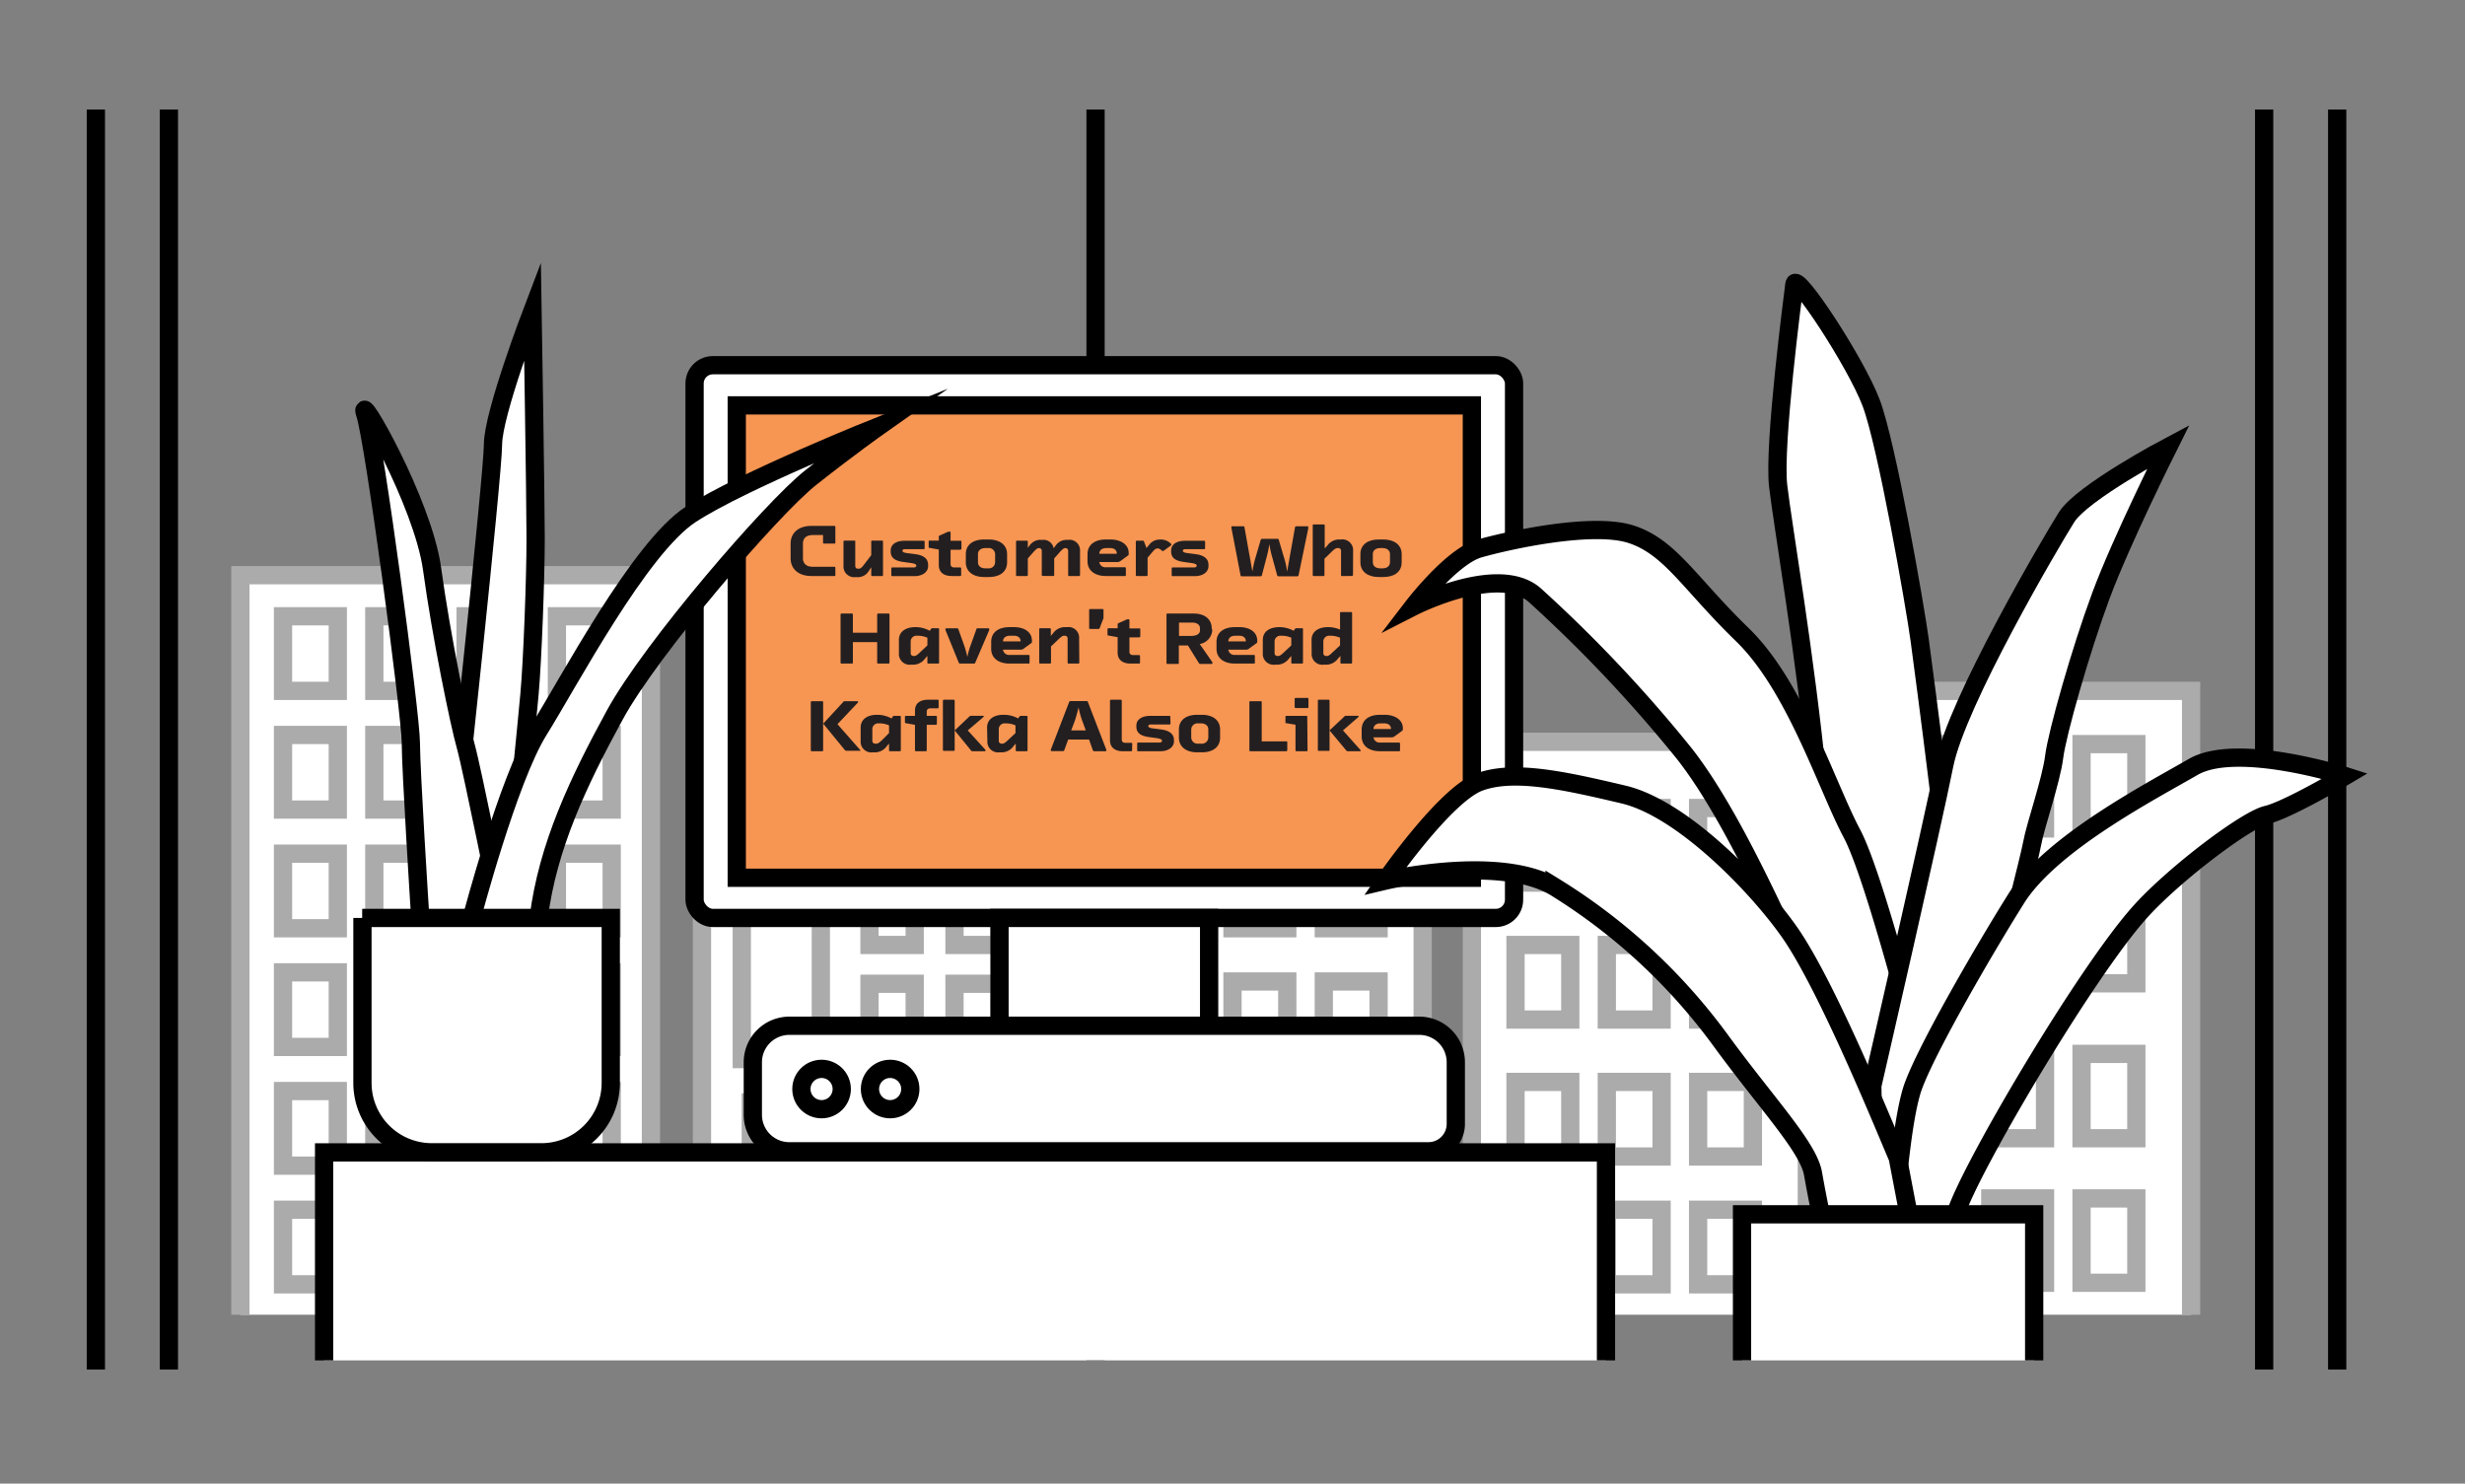 <svg id="18160d8f-9e25-43e8-badc-35b9ae845e8e" data-name="Layer 1" xmlns="http://www.w3.org/2000/svg" viewBox="0 0 270 162.5"><rect x="0" y="0" width="270" height="162.5" fill="#808080" stroke="none"/><title>ff07-scifi</title><polyline points="26.33 144 26.33 63 71.3 63 71.3 144" style="fill:#fff;stroke:#ababab;stroke-miterlimit:10;stroke-width:2px"/><polyline points="76.89 144 76.89 90.85 113.58 90.85 113.58 144" style="fill:#fff;stroke:#ababab;stroke-miterlimit:10;stroke-width:2px"/><polyline points="119.14 144 119.14 75.67 155.83 75.67 155.83 144" style="fill:#fff;stroke:#ababab;stroke-miterlimit:10;stroke-width:2px"/><polyline points="161.22 144 161.22 81.25 197.91 81.25 197.91 144" style="fill:#fff;stroke:#ababab;stroke-miterlimit:10;stroke-width:2px"/><polyline points="203.31 144 203.31 75.67 240 75.67 240 144" style="fill:#fff;stroke:#ababab;stroke-miterlimit:10;stroke-width:2px"/><rect x="31" y="67.5" width="6" height="8.17" style="fill:#fff;stroke:#ababab;stroke-miterlimit:10;stroke-width:2px"/><rect x="41" y="67.5" width="6" height="8.17" style="fill:#fff;stroke:#ababab;stroke-miterlimit:10;stroke-width:2px"/><rect x="51" y="67.5" width="6" height="8.17" style="fill:#fff;stroke:#ababab;stroke-miterlimit:10;stroke-width:2px"/><rect x="61" y="67.5" width="6" height="8.17" style="fill:#fff;stroke:#ababab;stroke-miterlimit:10;stroke-width:2px"/><rect x="31" y="80.5" width="6" height="8.17" style="fill:#fff;stroke:#ababab;stroke-miterlimit:10;stroke-width:2px"/><rect x="41" y="80.5" width="6" height="8.17" style="fill:#fff;stroke:#ababab;stroke-miterlimit:10;stroke-width:2px"/><rect x="51" y="80.5" width="6" height="8.17" style="fill:#fff;stroke:#ababab;stroke-miterlimit:10;stroke-width:2px"/><rect x="61" y="80.5" width="6" height="8.17" style="fill:#fff;stroke:#ababab;stroke-miterlimit:10;stroke-width:2px"/><rect x="125" y="80.5" width="6" height="8.17" style="fill:#fff;stroke:#ababab;stroke-miterlimit:10;stroke-width:2px"/><rect x="135" y="80.5" width="6" height="8.17" style="fill:#fff;stroke:#ababab;stroke-miterlimit:10;stroke-width:2px"/><rect x="145" y="80.5" width="6" height="8.17" style="fill:#fff;stroke:#ababab;stroke-miterlimit:10;stroke-width:2px"/><rect x="125" y="93.5" width="6" height="8.17" style="fill:#fff;stroke:#ababab;stroke-miterlimit:10;stroke-width:2px"/><rect x="135" y="93.5" width="6" height="8.17" style="fill:#fff;stroke:#ababab;stroke-miterlimit:10;stroke-width:2px"/><rect x="145" y="93.5" width="6" height="8.17" style="fill:#fff;stroke:#ababab;stroke-miterlimit:10;stroke-width:2px"/><rect x="125" y="107.5" width="6" height="8.17" style="fill:#fff;stroke:#ababab;stroke-miterlimit:10;stroke-width:2px"/><rect x="135" y="107.5" width="6" height="8.17" style="fill:#fff;stroke:#ababab;stroke-miterlimit:10;stroke-width:2px"/><rect x="145" y="107.5" width="6" height="8.17" style="fill:#fff;stroke:#ababab;stroke-miterlimit:10;stroke-width:2px"/><rect x="125" y="120.5" width="6" height="8.17" style="fill:#fff;stroke:#ababab;stroke-miterlimit:10;stroke-width:2px"/><rect x="135" y="120.5" width="6" height="8.17" style="fill:#fff;stroke:#ababab;stroke-miterlimit:10;stroke-width:2px"/><rect x="145" y="120.5" width="6" height="8.17" style="fill:#fff;stroke:#ababab;stroke-miterlimit:10;stroke-width:2px"/><rect x="125" y="133.5" width="6" height="8.17" style="fill:#fff;stroke:#ababab;stroke-miterlimit:10;stroke-width:2px"/><rect x="135" y="133.5" width="6" height="8.17" style="fill:#fff;stroke:#ababab;stroke-miterlimit:10;stroke-width:2px"/><rect x="145" y="133.5" width="6" height="8.17" style="fill:#fff;stroke:#ababab;stroke-miterlimit:10;stroke-width:2px"/><rect x="166" y="88.5" width="6" height="8.17" style="fill:#fff;stroke:#ababab;stroke-miterlimit:10;stroke-width:2px"/><rect x="176" y="88.5" width="6" height="8.17" style="fill:#fff;stroke:#ababab;stroke-miterlimit:10;stroke-width:2px"/><rect x="186" y="88.5" width="6" height="8.17" style="fill:#fff;stroke:#ababab;stroke-miterlimit:10;stroke-width:2px"/><rect x="166" y="103.5" width="6" height="8.17" style="fill:#fff;stroke:#ababab;stroke-miterlimit:10;stroke-width:2px"/><rect x="176" y="103.5" width="6" height="8.17" style="fill:#fff;stroke:#ababab;stroke-miterlimit:10;stroke-width:2px"/><rect x="186" y="103.5" width="6" height="8.17" style="fill:#fff;stroke:#ababab;stroke-miterlimit:10;stroke-width:2px"/><rect x="166" y="118.5" width="6" height="8.17" style="fill:#fff;stroke:#ababab;stroke-miterlimit:10;stroke-width:2px"/><rect x="176" y="118.5" width="6" height="8.17" style="fill:#fff;stroke:#ababab;stroke-miterlimit:10;stroke-width:2px"/><rect x="186" y="118.5" width="6" height="8.17" style="fill:#fff;stroke:#ababab;stroke-miterlimit:10;stroke-width:2px"/><rect x="166" y="132.5" width="6" height="8.17" style="fill:#fff;stroke:#ababab;stroke-miterlimit:10;stroke-width:2px"/><rect x="176" y="132.5" width="6" height="8.17" style="fill:#fff;stroke:#ababab;stroke-miterlimit:10;stroke-width:2px"/><rect x="186" y="132.5" width="6" height="8.17" style="fill:#fff;stroke:#ababab;stroke-miterlimit:10;stroke-width:2px"/><rect x="208" y="81.5" width="6" height="9.24" style="fill:#fff;stroke:#ababab;stroke-miterlimit:10;stroke-width:2px"/><rect x="218" y="81.5" width="6" height="9.24" style="fill:#fff;stroke:#ababab;stroke-miterlimit:10;stroke-width:2px"/><rect x="228" y="81.5" width="6" height="9.24" style="fill:#fff;stroke:#ababab;stroke-miterlimit:10;stroke-width:2px"/><rect x="208" y="98.46" width="6" height="9.24" style="fill:#fff;stroke:#ababab;stroke-miterlimit:10;stroke-width:2px"/><rect x="218" y="98.46" width="6" height="9.24" style="fill:#fff;stroke:#ababab;stroke-miterlimit:10;stroke-width:2px"/><rect x="228" y="98.46" width="6" height="9.24" style="fill:#fff;stroke:#ababab;stroke-miterlimit:10;stroke-width:2px"/><rect x="208" y="115.43" width="6" height="9.24" style="fill:#fff;stroke:#ababab;stroke-miterlimit:10;stroke-width:2px"/><rect x="218" y="115.43" width="6" height="9.24" style="fill:#fff;stroke:#ababab;stroke-miterlimit:10;stroke-width:2px"/><rect x="228" y="115.43" width="6" height="9.24" style="fill:#fff;stroke:#ababab;stroke-miterlimit:10;stroke-width:2px"/><rect x="208" y="131.26" width="6" height="9.24" style="fill:#fff;stroke:#ababab;stroke-miterlimit:10;stroke-width:2px"/><rect x="218" y="131.26" width="6" height="9.24" style="fill:#fff;stroke:#ababab;stroke-miterlimit:10;stroke-width:2px"/><rect x="228" y="131.26" width="6" height="9.24" style="fill:#fff;stroke:#ababab;stroke-miterlimit:10;stroke-width:2px"/><rect x="31" y="93.5" width="6" height="8.17" style="fill:#fff;stroke:#ababab;stroke-miterlimit:10;stroke-width:2px"/><rect x="41" y="93.5" width="6" height="8.17" style="fill:#fff;stroke:#ababab;stroke-miterlimit:10;stroke-width:2px"/><rect x="51" y="93.5" width="6" height="8.17" style="fill:#fff;stroke:#ababab;stroke-miterlimit:10;stroke-width:2px"/><rect x="61" y="93.5" width="6" height="8.17" style="fill:#fff;stroke:#ababab;stroke-miterlimit:10;stroke-width:2px"/><rect x="31" y="106.5" width="6" height="8.17" style="fill:#fff;stroke:#ababab;stroke-miterlimit:10;stroke-width:2px"/><rect x="41" y="106.5" width="6" height="8.17" style="fill:#fff;stroke:#ababab;stroke-miterlimit:10;stroke-width:2px"/><rect x="51" y="106.5" width="6" height="8.17" style="fill:#fff;stroke:#ababab;stroke-miterlimit:10;stroke-width:2px"/><rect x="61" y="106.5" width="6" height="8.17" style="fill:#fff;stroke:#ababab;stroke-miterlimit:10;stroke-width:2px"/><rect x="31" y="119.5" width="6" height="8.17" style="fill:#fff;stroke:#ababab;stroke-miterlimit:10;stroke-width:2px"/><rect x="41" y="119.5" width="6" height="8.17" style="fill:#fff;stroke:#ababab;stroke-miterlimit:10;stroke-width:2px"/><rect x="51" y="119.5" width="6" height="8.17" style="fill:#fff;stroke:#ababab;stroke-miterlimit:10;stroke-width:2px"/><rect x="61" y="119.5" width="6" height="8.17" style="fill:#fff;stroke:#ababab;stroke-miterlimit:10;stroke-width:2px"/><rect x="31" y="132.5" width="6" height="8.17" style="fill:#fff;stroke:#ababab;stroke-miterlimit:10;stroke-width:2px"/><rect x="41" y="132.5" width="6" height="8.17" style="fill:#fff;stroke:#ababab;stroke-miterlimit:10;stroke-width:2px"/><rect x="51" y="132.5" width="6" height="8.17" style="fill:#fff;stroke:#ababab;stroke-miterlimit:10;stroke-width:2px"/><rect x="61" y="132.5" width="6" height="8.17" style="fill:#fff;stroke:#ababab;stroke-miterlimit:10;stroke-width:2px"/><rect x="81.25" y="95.75" width="8.66" height="20.25" style="fill:#fff;stroke:#ababab;stroke-miterlimit:10;stroke-width:2px"/><rect x="104.55" y="95.75" width="4.95" height="7.75" style="fill:#fff;stroke:#ababab;stroke-miterlimit:10;stroke-width:2px"/><rect x="95.24" y="95.75" width="4.95" height="7.75" style="fill:#fff;stroke:#ababab;stroke-miterlimit:10;stroke-width:2px"/><rect x="104.55" y="107.75" width="4.95" height="7.75" style="fill:#fff;stroke:#ababab;stroke-miterlimit:10;stroke-width:2px"/><rect x="95.24" y="107.75" width="4.95" height="7.75" style="fill:#fff;stroke:#ababab;stroke-miterlimit:10;stroke-width:2px"/><rect x="82.24" y="120.75" width="4.95" height="7.75" style="fill:#fff;stroke:#ababab;stroke-miterlimit:10;stroke-width:2px"/><rect x="82.24" y="132.75" width="4.95" height="7.75" style="fill:#fff;stroke:#ababab;stroke-miterlimit:10;stroke-width:2px"/><rect x="93.24" y="120.75" width="4.95" height="7.75" style="fill:#fff;stroke:#ababab;stroke-miterlimit:10;stroke-width:2px"/><rect x="93.24" y="132.75" width="4.95" height="7.75" style="fill:#fff;stroke:#ababab;stroke-miterlimit:10;stroke-width:2px"/><rect x="104.24" y="120.75" width="4.95" height="7.75" style="fill:#fff;stroke:#ababab;stroke-miterlimit:10;stroke-width:2px"/><rect x="104.24" y="132.75" width="4.95" height="7.75" style="fill:#fff;stroke:#ababab;stroke-miterlimit:10;stroke-width:2px"/><line x1="120" y1="12" x2="120" y2="149" style="fill:none;stroke:#000;stroke-miterlimit:10;stroke-width:2px"/><path d="M49.67,92S54,52,54,48.67,58.33,34,58.33,34s.34,20.67.34,25S58.33,72.33,58,76s-1.67,17-1.67,17" style="fill:#fff;stroke:#000;stroke-miterlimit:10;stroke-width:2px"/><path d="M46,100s-1-15.67-1-18.67-4-33-5-36,6.33,9.67,7.33,17,3,17,3.67,19.34,4,18.87,4,18.87" style="fill:#fff;stroke:#000;stroke-miterlimit:10;stroke-width:2px"/><line x1="18.5" y1="12" x2="18.5" y2="150" style="fill:none;stroke:#000;stroke-miterlimit:10;stroke-width:2px"/><line x1="10.5" y1="12" x2="10.5" y2="150" style="fill:none;stroke:#000;stroke-miterlimit:10;stroke-width:2px"/><line x1="248" y1="12" x2="248" y2="150" style="fill:none;stroke:#000;stroke-miterlimit:10;stroke-width:2px"/><line x1="256" y1="12" x2="256" y2="150" style="fill:none;stroke:#000;stroke-miterlimit:10;stroke-width:2px"/><polyline points="175.91 149 175.91 126.22 35.5 126.22 35.5 149" style="fill:#fff;stroke:#000;stroke-miterlimit:10;stroke-width:2px"/><rect x="76.08" y="40" width="89.76" height="60.54" rx="2" ry="2" style="fill:#fff;stroke:#000;stroke-miterlimit:10;stroke-width:2px"/><rect x="80.7" y="44.4" width="80.52" height="51.74" style="fill:#f79552;stroke:#000;stroke-miterlimit:10;stroke-width:2px"/><rect x="109.48" y="100.54" width="22.96" height="11.81" style="fill:#fff;stroke:#000;stroke-miterlimit:10;stroke-width:2px"/><path d="M86.46,112.35h69a4,4,0,0,1,4,4v6.75a3,3,0,0,1-3,3h-70a4,4,0,0,1-4-4v-5.75A4,4,0,0,1,86.46,112.35Z" style="fill:#fff;stroke:#000;stroke-miterlimit:10;stroke-width:2px"/><circle cx="89.99" cy="119.28" r="2.21" style="fill:none;stroke:#000;stroke-miterlimit:10;stroke-width:2px"/><circle cx="97.5" cy="119.28" r="2.21" style="fill:none;stroke:#000;stroke-miterlimit:10;stroke-width:2px"/><path d="M91.5,63a.09.09,0,0,1-.1.09H88.87c-1.37,0-2.27-.74-2.27-1.95V59.54c0-1.2.9-1.94,2.27-1.94h2.52a.11.11,0,0,1,.11.1v1.75a.09.09,0,0,1-.1.09H90.25a.1.1,0,0,1-.1-.09V58.6H89.06c-.74,0-1.11.34-1.11.95v1.58c0,.6.37.95,1.11.95H91.4a.09.09,0,0,1,.1.09Z" style="fill:#231f20"/><path d="M92.39,59.29s.06-.08.12-.08h1.06c.05,0,.11,0,.11.08V62a.29.29,0,0,0,.32.29h.06c.2,0,.36-.16.55-.41l.82-1.07V59.29s0-.08.11-.08h1.08a.1.1,0,0,1,.1.08V63a.1.1,0,0,1-.1.09H95.54a.1.1,0,0,1-.11-.09v-.87l-.26.4a1.39,1.39,0,0,1-1.32.68h-.13A1.17,1.17,0,0,1,92.39,62Z" style="fill:#231f20"/><path d="M101.28,60.06a.09.09,0,0,1-.1.09H99.12c-.18,0-.27.06-.27.19s.23.21.5.24l.93.12c.85.12,1.38.46,1.38,1.18V62c0,.67-.64,1.1-1.48,1.1H97.73a.1.1,0,0,1-.1-.09v-.76a.11.11,0,0,1,.1-.1h2.36c.16,0,.28-.07.28-.2s-.17-.22-.56-.28l-.87-.12c-.78-.11-1.38-.37-1.38-1.14v-.11c0-.66.58-1.07,1.51-1.07h2.11a.09.09,0,0,1,.1.09Z" style="fill:#231f20"/><path d="M105.28,63a.1.1,0,0,1-.11.09h-.92c-.85,0-1.42-.39-1.42-1.21V60.19l-1-.18c-.06,0-.11,0-.11-.1v-.62s0-.08.11-.08h1v-.4a.16.16,0,0,1,.12-.17l.92-.41.11,0c.08,0,.14,0,.14.1v.9h1.07c.06,0,.12,0,.12.08v.81s-.06.09-.12.09h-1.07v1.58c0,.22.13.36.41.36h.64a.1.1,0,0,1,.11.09Z" style="fill:#231f20"/><path d="M110.31,61.58c0,1.07-.82,1.62-2,1.62h-.52c-1.14,0-2-.55-2-1.62V60.7c0-1.06.82-1.61,2-1.61h.52c1.14,0,2,.55,2,1.61ZM109,60.69a.69.69,0,0,0-.78-.66h-.31c-.43,0-.79.23-.79.66v.89c0,.44.36.67.79.67h.31a.69.69,0,0,0,.78-.67Z" style="fill:#231f20"/><path d="M114.22,63.08a.1.1,0,0,1-.11-.09V60.33a.29.29,0,0,0-.29-.3h0c-.22,0-.36.15-.61.42l-.63.71V63a.1.1,0,0,1-.1.09h-1.09a.1.1,0,0,1-.1-.09v-3.7a.1.1,0,0,1,.1-.08h1.09a.1.1,0,0,1,.1.08V60l.23-.3a1.43,1.43,0,0,1,1.18-.57h.24a1.12,1.12,0,0,1,1.18.92l.26-.35a1.43,1.43,0,0,1,1.18-.57h.13a1.16,1.16,0,0,1,1.32,1.24V63a.1.1,0,0,1-.11.09h-1.06A.1.1,0,0,1,117,63V60.33a.29.29,0,0,0-.29-.3h0c-.21,0-.35.15-.61.42l-.63.71V63a.1.1,0,0,1-.11.09Z" style="fill:#231f20"/><path d="M120.41,61.56a.67.67,0,0,0,.75.57h2.06a.1.1,0,0,1,.1.1V63a.09.09,0,0,1-.1.09h-2.1c-1.14,0-2-.56-2-1.62V60.7c0-1.06.83-1.61,2-1.61h.51c1.1,0,2,.53,2,1.48v.1a.18.18,0,0,1-.1.19l-.81.59a.54.54,0,0,1-.28.11Zm.77-1.53c-.47,0-.75.22-.77.62h1.92c0-.4-.28-.62-.72-.62Z" style="fill:#231f20"/><path d="M127.13,59.09a1.58,1.58,0,0,1,1.16.5s0,0,0,.06,0,0,0,.07l-.85.62-.09,0a.18.18,0,0,1-.12-.05.6.6,0,0,0-.4-.22h-.06c-.19,0-.35.17-.51.35l-.56.66V63a.1.1,0,0,1-.11.09h-1.08a.1.1,0,0,1-.1-.09v-3.7a.1.1,0,0,1,.1-.08h.63c.07,0,.15,0,.16.08l.28.72.31-.37a1.4,1.4,0,0,1,1.18-.55Z" style="fill:#231f20"/><path d="M132,60.06a.1.1,0,0,1-.1.09h-2.07c-.17,0-.27.06-.27.19s.24.21.51.24l.92.12c.85.12,1.38.46,1.38,1.18V62c0,.67-.63,1.1-1.47,1.1h-2.45a.1.1,0,0,1-.11-.09v-.76a.11.11,0,0,1,.11-.1h2.35c.16,0,.28-.07.28-.2s-.16-.22-.56-.28l-.86-.12c-.79-.11-1.38-.37-1.38-1.14v-.11c0-.66.58-1.07,1.51-1.07h2.11a.1.1,0,0,1,.1.09Z" style="fill:#231f20"/><path d="M142.24,63a.15.15,0,0,1-.17.12h-2a.16.16,0,0,1-.18-.12l-.5-1.83a11.7,11.7,0,0,1-.35-1.58,13.5,13.5,0,0,1-.34,1.58L138.22,63c0,.08-.08.12-.17.12h-2c-.09,0-.16,0-.17-.12l-1-5.18a.58.58,0,0,1,0-.1c0-.06,0-.08.12-.08h1.13c.11,0,.17,0,.18.11l.87,4.86a11.51,11.51,0,0,1,.36-1.6l.55-1.88a.18.18,0,0,1,.19-.11h1.6c.1,0,.17,0,.19.11l.56,1.9a8,8,0,0,1,.35,1.59l.87-4.87c0-.07.07-.11.18-.11h1.15c.07,0,.11,0,.11.06a1.65,1.65,0,0,1,0,.22Z" style="fill:#231f20"/><path d="M148.2,63s-.06.09-.12.09H147c-.05,0-.11,0-.11-.09V60.33a.29.29,0,0,0-.32-.3h-.06c-.2,0-.38.14-.65.4l-.79.77V63a.09.09,0,0,1-.1.09h-1.08a.09.09,0,0,1-.1-.09V57.53a.09.09,0,0,1,.1-.09H145a.09.09,0,0,1,.1.09v2.53l.26-.27a1.6,1.6,0,0,1,1.39-.7h.13a1.17,1.17,0,0,1,1.33,1.24Z" style="fill:#231f20"/><path d="M153.53,61.58c0,1.07-.82,1.62-2,1.62h-.52c-1.14,0-2-.55-2-1.62V60.7c0-1.06.82-1.61,2-1.61h.52c1.14,0,2,.55,2,1.61Zm-1.28-.89c0-.43-.36-.66-.79-.66h-.3c-.43,0-.79.23-.79.66v.89c0,.44.36.67.79.67h.3c.43,0,.79-.23.79-.67Z" style="fill:#231f20"/><path d="M97.43,72.59a.1.1,0,0,1-.11.09H96.19s-.11,0-.11-.09V70.33H93.42v2.26a.09.09,0,0,1-.1.09H92.18a.1.1,0,0,1-.11-.09V67.3a.11.11,0,0,1,.11-.1h1.14a.1.1,0,0,1,.1.1v2h2.66v-2a.12.12,0,0,1,.11-.1h1.13a.11.11,0,0,1,.11.1Z" style="fill:#231f20"/><path d="M98.46,70.09c0-.92.76-1.4,1.79-1.4h.07a3.23,3.23,0,0,1,1.52.4l.14-.2a.16.16,0,0,1,.16-.08h.62a.09.09,0,0,1,.1.09v3.69a.09.09,0,0,1-.1.09h-1.08a.09.09,0,0,1-.1-.09v-.75l-.26.3a1.62,1.62,0,0,1-1.39.66H99.8a1.18,1.18,0,0,1-1.34-1.24Zm3.12.6v-.84a2.54,2.54,0,0,0-1-.22h-.14a.63.63,0,0,0-.69.64v1.29a.3.3,0,0,0,.33.29h.06c.2,0,.38-.16.63-.4Z" style="fill:#231f20"/><path d="M106.82,72.59a.13.13,0,0,1-.14.09h-1.52a.14.14,0,0,1-.14-.09L103.56,69a.26.26,0,0,1,0-.1s0-.08.11-.08h1.16c.09,0,.11,0,.15.12l.56,1.56a11.81,11.81,0,0,1,.42,1.45,8.79,8.79,0,0,1,.42-1.45l.56-1.56c0-.09.08-.12.17-.12h1.12c.08,0,.12,0,.12.08s0,.08,0,.12Z" style="fill:#231f20"/><path d="M109.86,71.16a.67.67,0,0,0,.75.57h2.06a.1.1,0,0,1,.1.1v.76a.09.09,0,0,1-.1.09h-2.1c-1.14,0-2-.56-2-1.62V70.3c0-1.06.82-1.61,2-1.61h.52c1.1,0,1.94.53,1.94,1.48v.1a.18.18,0,0,1-.1.19l-.81.59a.5.5,0,0,1-.28.11Zm.77-1.53c-.47,0-.75.22-.77.62h1.93c0-.4-.28-.62-.73-.62Z" style="fill:#231f20"/><path d="M118.22,72.59a.1.1,0,0,1-.11.09h-1.06a.1.1,0,0,1-.11-.09V69.93a.29.29,0,0,0-.32-.3h-.07c-.19,0-.37.16-.62.4l-.81.77v1.79a.1.1,0,0,1-.1.09h-1.09a.1.1,0,0,1-.1-.09V68.9a.1.1,0,0,1,.1-.09H115a.1.1,0,0,1,.1.09v.75l.26-.31a1.6,1.6,0,0,1,1.39-.65h.13a1.16,1.16,0,0,1,1.32,1.24Z" style="fill:#231f20"/><path d="M120.8,67.88l-.35.92a.13.13,0,0,1-.12.09h-.93a.1.1,0,0,1-.1-.09v-2a.1.1,0,0,1,.1-.09h1.36a.1.1,0,0,1,.11.09v.86A.6.6,0,0,1,120.8,67.88Z" style="fill:#231f20"/><path d="M124.87,72.59a.1.1,0,0,1-.11.09h-.92c-.85,0-1.42-.39-1.42-1.21V69.79l-1-.18c-.06,0-.11,0-.11-.1V68.9a.1.1,0,0,1,.11-.09h1v-.39a.17.17,0,0,1,.12-.18l.92-.41.11,0c.08,0,.14,0,.14.1v.9h1.07c.06,0,.12,0,.12.09v.8s-.06.09-.12.09h-1.07v1.58c0,.22.13.36.41.36h.64a.1.1,0,0,1,.11.09Z" style="fill:#231f20"/><path d="M132.79,69a1.66,1.66,0,0,1-1.38,1.54l1.39,2s0,.07,0,.11a.08.08,0,0,1-.08.07H131.5a.2.2,0,0,1-.18-.09l-1.2-1.93h-1v1.93a.09.09,0,0,1-.1.09h-1.15a.1.1,0,0,1-.1-.09V67.3a.11.11,0,0,1,.1-.1h2.86c1.3,0,2,.66,2,1.69Zm-1.35-.17c0-.4-.32-.64-.86-.64h-1.44v1.46h1.35c.55,0,.95-.21.95-.61Z" style="fill:#231f20"/><path d="M134.54,71.16a.67.67,0,0,0,.75.57h2.06a.1.1,0,0,1,.1.1v.76a.09.09,0,0,1-.1.09h-2.1c-1.14,0-2-.56-2-1.62V70.3c0-1.06.82-1.61,2-1.61h.52c1.1,0,1.94.53,1.94,1.48v.1a.18.18,0,0,1-.1.19l-.81.59a.5.5,0,0,1-.28.11Zm.77-1.53c-.47,0-.75.22-.77.62h1.92c0-.4-.27-.62-.72-.62Z" style="fill:#231f20"/><path d="M138.32,70.09c0-.92.76-1.4,1.79-1.4h.07a3.23,3.23,0,0,1,1.52.4l.14-.2a.16.16,0,0,1,.16-.08h.62a.09.09,0,0,1,.1.09v3.69a.09.09,0,0,1-.1.09h-1.08a.09.09,0,0,1-.1-.09v-.75l-.26.3a1.62,1.62,0,0,1-1.39.66h-.13a1.18,1.18,0,0,1-1.34-1.24Zm3.12.6v-.84a2.54,2.54,0,0,0-1-.22h-.14a.63.63,0,0,0-.69.64v1.29a.3.3,0,0,0,.33.29H140c.2,0,.38-.16.63-.4Z" style="fill:#231f20"/><path d="M143.66,70.09c0-.92.76-1.4,1.78-1.4h.08a3.25,3.25,0,0,1,1.26.27V67.13a.09.09,0,0,1,.1-.09H148a.1.1,0,0,1,.1.09v5.46a.1.1,0,0,1-.1.09h-1.08a.09.09,0,0,1-.1-.09v-.75l-.27.3a1.61,1.61,0,0,1-1.39.66H145a1.17,1.17,0,0,1-1.33-1.24Zm1.61,1.76h.07c.2,0,.37-.16.62-.4l.82-.76v-.84a2.58,2.58,0,0,0-1-.22h-.14a.63.63,0,0,0-.69.64v1.29A.3.3,0,0,0,145.27,71.85Z" style="fill:#231f20"/><path d="M90.16,82.19a.09.09,0,0,1-.1.09H88.91a.1.1,0,0,1-.1-.09V76.9a.11.11,0,0,1,.1-.1h1.15a.1.1,0,0,1,.1.1Zm2.19-5.29a.18.18,0,0,1,.16-.1h1.4s.07,0,.07.06a.1.1,0,0,1,0,.08l-2.25,2.38,2.51,2.85s0,0,0,.06,0,0-.07,0H92.71a.23.23,0,0,1-.18-.09l-2.36-2.88Z" style="fill:#231f20"/><path d="M94.27,79.69c0-.92.76-1.4,1.78-1.4h.08a3.29,3.29,0,0,1,1.52.4l.14-.2a.15.15,0,0,1,.15-.08h.63a.1.1,0,0,1,.1.09v3.69a.1.1,0,0,1-.1.09H97.49a.1.1,0,0,1-.11-.09v-.75l-.26.3a1.58,1.58,0,0,1-1.39.66H95.6a1.17,1.17,0,0,1-1.33-1.24Zm3.11.6v-.84a2.49,2.49,0,0,0-1-.22h-.14a.63.63,0,0,0-.69.64v1.29a.3.3,0,0,0,.32.29H96c.19,0,.37-.16.62-.4Z" style="fill:#231f20"/><path d="M100.22,77.85c0-.82.57-1.21,1.42-1.21h1.07a.09.09,0,0,1,.1.09v.77a.09.09,0,0,1-.1.08h-.79c-.28,0-.41.15-.41.36v.47h1c.05,0,.11,0,.11.09v.8s-.06.09-.11.09h-1v2.8a.1.1,0,0,1-.1.09h-1.08a.1.1,0,0,1-.11-.09v-2.8l-1-.18s-.1,0-.1-.1V78.5a.1.1,0,0,1,.1-.09h1Z" style="fill:#231f20"/><path d="M107.94,82.13s0,.06,0,.09,0,.06-.08.06h-1.34a.17.17,0,0,1-.15-.07L104.57,80v2.15a.1.1,0,0,1-.1.09h-1.08a.1.1,0,0,1-.11-.09V76.74a.11.11,0,0,1,.11-.1h1.08a.11.11,0,0,1,.1.1V80l1.63-1.54a.2.2,0,0,1,.15-.06h1.32s.09,0,.09.07,0,0-.07.09L106,80Z" style="fill:#231f20"/><path d="M108.12,79.69c0-.92.75-1.4,1.78-1.4H110a3.23,3.23,0,0,1,1.52.4l.14-.2a.17.17,0,0,1,.16-.08h.63a.1.1,0,0,1,.1.09v3.69a.1.1,0,0,1-.1.09h-1.09a.1.1,0,0,1-.1-.09v-.75l-.26.3a1.58,1.58,0,0,1-1.39.66h-.13a1.17,1.17,0,0,1-1.33-1.24Zm3.11.6v-.84a2.5,2.5,0,0,0-1-.22h-.14a.63.63,0,0,0-.69.64v1.29a.3.3,0,0,0,.33.29h.07c.19,0,.37-.16.62-.4Z" style="fill:#231f20"/><path d="M121.18,82.12s0,0,0,.06,0,.1-.09.1h-1.2a.18.18,0,0,1-.19-.11L119.29,81H117l-.42,1.16a.18.18,0,0,1-.19.11h-1.2a.09.09,0,0,1-.09-.09.19.19,0,0,1,0-.07l2-5.2a.16.16,0,0,1,.17-.12H119a.16.16,0,0,1,.17.12ZM117.33,80h1.6l-.37-1a9.78,9.78,0,0,1-.42-1.52c-.11.44-.25,1-.43,1.52Z" style="fill:#231f20"/><path d="M124,82.19a.09.09,0,0,1-.1.09H123c-.85,0-1.42-.39-1.42-1.21V76.74a.11.11,0,0,1,.1-.1h1.08a.11.11,0,0,1,.11.1V81c0,.22.13.36.41.36h.64a.09.09,0,0,1,.1.09Z" style="fill:#231f20"/><path d="M128.21,79.26a.09.09,0,0,1-.1.09h-2.06c-.18,0-.27.06-.27.19s.23.21.5.24l.93.12c.84.12,1.38.46,1.38,1.18v.1c0,.67-.64,1.1-1.48,1.1h-2.45a.09.09,0,0,1-.1-.09v-.76a.1.1,0,0,1,.1-.1H127c.16,0,.28-.07.28-.2s-.17-.22-.56-.28l-.87-.12c-.78-.11-1.38-.37-1.38-1.14v-.11c0-.66.58-1.07,1.51-1.07h2.11a.1.1,0,0,1,.1.09Z" style="fill:#231f20"/><path d="M133.64,80.78c0,1.07-.82,1.62-2,1.62h-.51c-1.14,0-2-.55-2-1.62V79.9c0-1.06.83-1.61,2-1.61h.51c1.15,0,2,.55,2,1.61Zm-1.29-.89c0-.43-.35-.66-.78-.66h-.31a.69.69,0,0,0-.78.66v.89a.69.69,0,0,0,.78.67h.31a.69.69,0,0,0,.78-.67Z" style="fill:#231f20"/><path d="M141,82.19s-.06.09-.12.09h-3.93a.09.09,0,0,1-.1-.09V76.9a.1.1,0,0,1,.1-.1h1.15a.11.11,0,0,1,.1.1v4.3h2.68c.06,0,.12,0,.12.09Z" style="fill:#231f20"/><path d="M143.22,82.19a.1.1,0,0,1-.11.09H142a.1.1,0,0,1-.1-.09V79.38l-1-.17c-.05,0-.1,0-.1-.1V78.5a.1.1,0,0,1,.1-.09h2.17c.06,0,.12,0,.12.09Zm.1-4.73a.11.11,0,0,1-.1.09h-1.3a.11.11,0,0,1-.11-.09v-.92a.11.11,0,0,1,.11-.1h1.3a.11.11,0,0,1,.1.1Z" style="fill:#231f20"/><path d="M149,82.13s.05.06.05.09,0,.06-.09.06h-1.33a.19.19,0,0,1-.16-.07L145.63,80v2.15a.09.09,0,0,1-.1.09h-1.08a.09.09,0,0,1-.1-.09V76.74a.1.1,0,0,1,.1-.1h1.08a.1.1,0,0,1,.1.1V80l1.64-1.54a.17.17,0,0,1,.14-.06h1.33s.08,0,.08.07,0,0-.06.09L147.1,80Z" style="fill:#231f20"/><path d="M150.44,80.76a.67.67,0,0,0,.75.57h2.06a.11.11,0,0,1,.1.1v.76a.1.1,0,0,1-.1.09h-2.1c-1.15,0-2-.55-2-1.62V79.9c0-1.06.82-1.61,2-1.61h.51c1.1,0,2,.53,2,1.48v.1a.2.2,0,0,1-.1.19l-.81.59a.54.54,0,0,1-.28.11Zm.76-1.53c-.46,0-.74.22-.76.62h1.92c0-.4-.28-.62-.73-.62Z" style="fill:#231f20"/><path d="M59,100.54c1-7.87,4.33-14.87,8.33-22.21s17.23-22.66,21.45-26,7.51-5.66,7.51-5.66-15,6-20.62,9.66S62.33,74.67,59,80s-7.33,20.54-7.33,20.54" style="fill:#fff;stroke:#000;stroke-miterlimit:10;stroke-width:2px"/><path d="M39.67,100.54H66.9a0,0,0,0,1,0,0v18.07a7.6,7.6,0,0,1-7.6,7.6h-12a7.6,7.6,0,0,1-7.6-7.6V100.54A0,0,0,0,1,39.67,100.54Z" style="fill:#fff;stroke:#000;stroke-miterlimit:10;stroke-width:2px"/><path d="M199.63,121.66s.86-21.78-.51-35.84-3.83-28.13-4.35-32.59,1.61-20.75,1.78-22.12,6.69,8.51,8.4,13,4.8,22.19,5.32,26,3.6,27.27,3.6,30.7-2.57,21.09-2.57,21.09l-1,4-2.06,6.34-7.72.17Z" style="fill:#fff;stroke:#000;stroke-miterlimit:10;stroke-width:2px"/><path d="M211.43,119.77s-5.83-23.32-8.58-28.47-6.17-16.12-12-21.78-7.89-9.6-12.18-11S165,59.23,162,60.09s-7.21,6.35-7.21,6.35,9.43-4.81,13.38-1.2A152.43,152.43,0,0,1,184.5,82.56c5.66,7.2,11.32,20.75,13.38,24.87s3.94,13.55,5.49,18.18" style="fill:#fff;stroke:#000;stroke-miterlimit:10;stroke-width:2px"/><path d="M205.08,118.92s6.52-28.3,7.89-35.16,11.66-24.36,13.38-27.1,11.15-7.72,11.15-7.72-5.15,10.29-7.38,16.3S225.32,80.33,225,82.9s-2.06,7.55-2.4,9.43-2.75,10.81-3.09,13.21-5.83,14.06-5.83,14.06L210.57,129h-5.32Z" style="fill:#fff;stroke:#000;stroke-miterlimit:10;stroke-width:2px"/><path d="M214.16,133.15c1.2-4.46,14.42-26.91,20.41-33.44,3.77-4.12,11.49-9.95,13.72-10.46S256.86,85,256.86,85s-11.83-3.77-16.63-1-15.61,8.4-19.38,14.41S210.39,116,209.36,119.6s-1.37,9.26-1.72,10.64a10.58,10.58,0,0,0,0,3.43" style="fill:#fff;stroke:#000;stroke-miterlimit:10;stroke-width:2px"/><path d="M207.87,126.81c-1.2-2.75-7.66-18.74-11.87-24.73-3.46-4.94-11.66-13.52-18.18-15.06s-12-2.75-15.77-1.37-10.29,10.8-10.29,10.8,12.34-2.92,18.52.69a64.29,64.29,0,0,1,18.18,16.8c5,6.86,9.6,11.67,10.12,14.58s1,5.15,1,5.15h9.6Z" style="fill:#fff;stroke:#000;stroke-miterlimit:10;stroke-width:2px"/><polyline points="190.81 149 190.81 133 222.81 133 222.81 149" style="fill:#fff;stroke:#000;stroke-miterlimit:10;stroke-width:2px"/></svg>